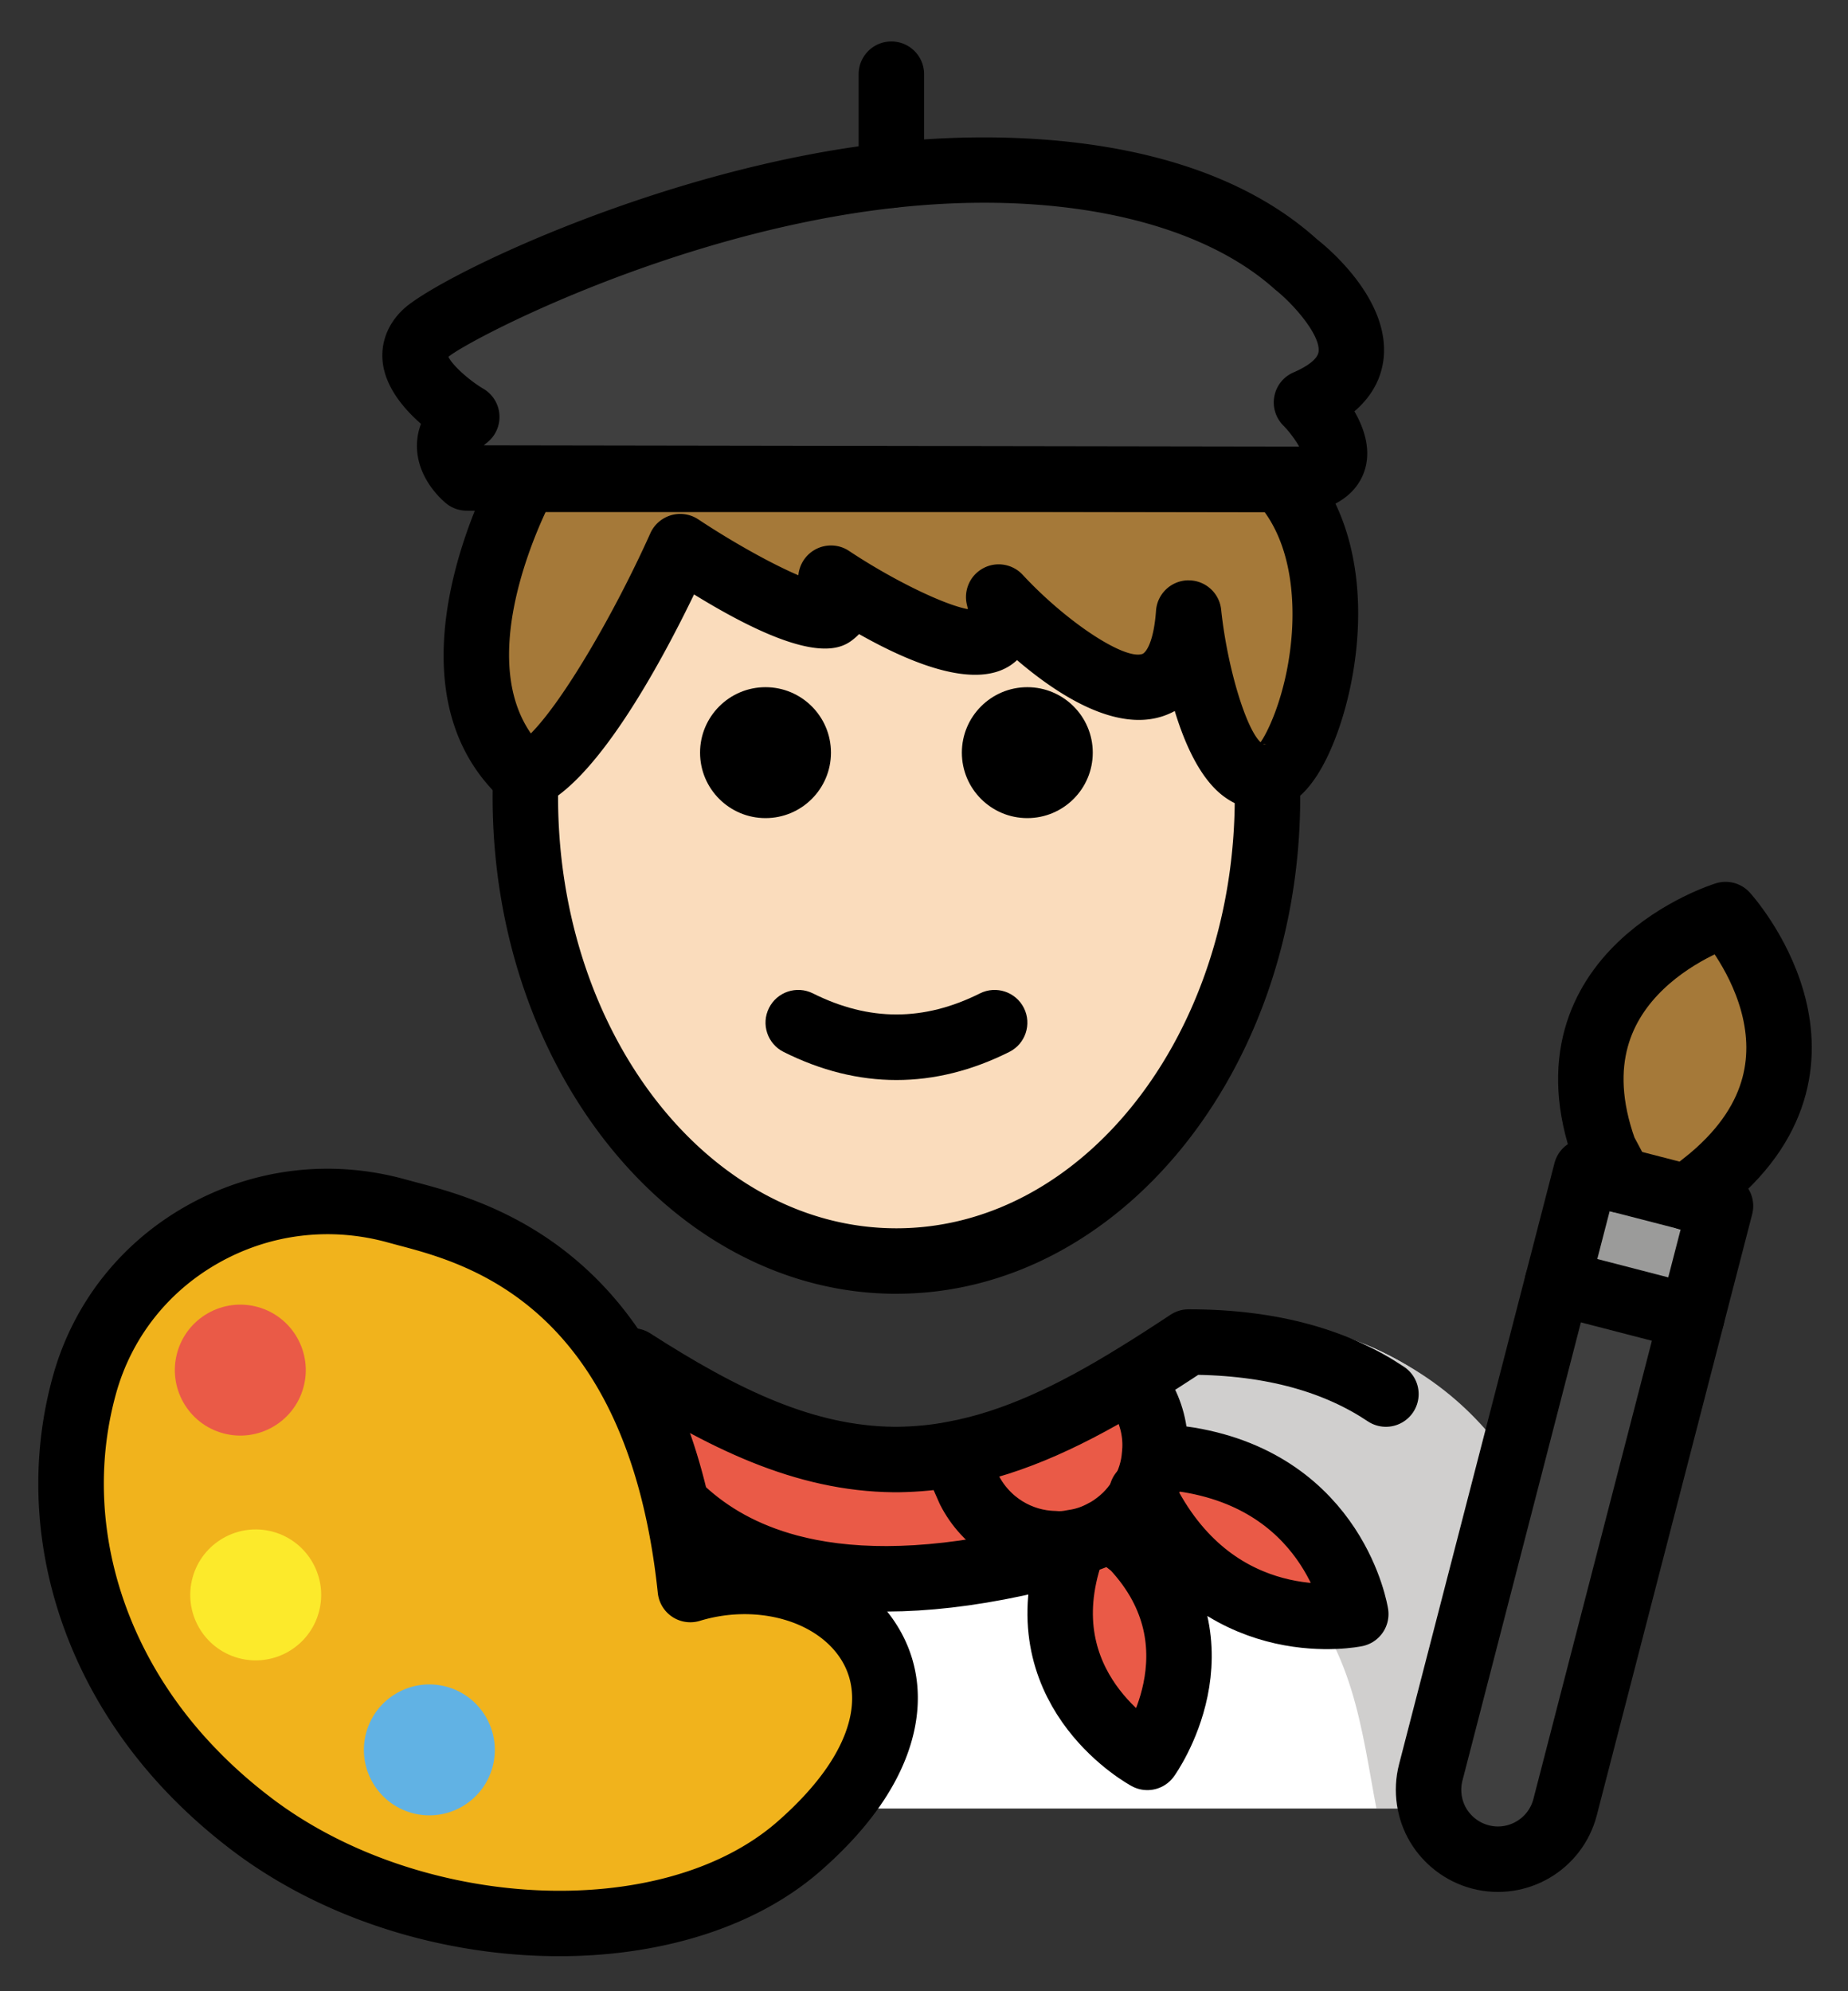<svg xmlns="http://www.w3.org/2000/svg" role="img" viewBox="8.58 3.95 56.47 60.84"><rect x="8.58" y="3.95" width="56.47" height="60.84" fill="#333333" stroke="none"/><title>1F9D1-1F3FB-200D-1F3A8.svg</title><path fill="#3F3F3F" d="M22.843 18.554s-1.175-.964 0-1.867c0 0-2.434-1.438-1.259-2.555.73-.693 7.284-4.062 14.234-4.829 4.244-.469 9.381.033 12.343 2.705 0 0 3.615 2.831.343 4.237 0 0 1.93 1.93 0 2.35l-25.66-.041z"/><path fill="#FFF" d="M56.434 59.205s2.179-15.029-10.893-15.029c-3.477 2.308-6.455 3.904-9.803 3.897h.136c-3.348.007-6.327-1.589-9.803-3.897-13.071 0-10.893 15.029-10.893 15.029"/><path fill="#D0CFCE" d="M44.776 44.076c-3.803 2.535-5.848 3.599-10.722 4.305 15.671.494 15.671 6.022 16.585 10.821h6.134s2.399-15.126-11.997-15.126z"/><path fill="#EA5A47" d="M50.01 53.262s-3.9.82-6.18-3.07l-.34-.59c.21-.37.34-.78.37-1.2h.01l1.04.15c4.49.75 5.1 4.71 5.1 4.71z"/><path fill="#EA5A47" d="M43.49 49.602c-.22.4-.53.74-.93 1.01-.1.07-.21.13-.33.19-.27.14-.56.23-.85.27-.19.04-.39.06-.58.04-1.06-.02-2.08-.62-2.6-1.64l-.48-1.09v-.01c1.85-.34 3.64-1.2 5.54-2.37v.01l.3.77c.26.52.36 1.08.3 1.62-.03.42-.16.83-.37 1.2z"/><path fill="#EA5A47" d="M43.21 51.202c2.87 3.06.43 6.44.43 6.44s-3.56-1.91-2.45-5.91l.19-.64v-.02c.29-.04.58-.13.85-.27.12-.06.23-.12.33-.19l.09.15.56.44zm-2.41-.09l-.02.34c-13.41 3.47-13.75-6.5-13.75-6.5 3.15 2.1 5.85 3.56 8.87 3.59h.13c.57-.01 1.13-.06 1.69-.17v.01l.48 1.09c.52 1.02 1.54 1.62 2.6 1.64z"/><path fill="#F1B31C" d="M16.252 59.666c-.456-.347-.88-.707-1.273-1.077-.27-.254-.526-.513-.768-.776-3.341-3.636-4.011-8.078-3.052-11.545 1.129-4.084 5.406-6.472 9.551-5.319 1.962.546 7.917 1.613 8.964 11.565 3.846-1.175 7.774 1.902 5.029 5.962-.414.612-.979 1.246-1.719 1.891-3.798 3.311-11.64 3.179-16.732-.701z"/><path fill="#EA5A47" d="M17.851 46.343c-.294 1.065-1.397 1.689-2.461 1.395-1.064-.294-1.689-1.396-1.395-2.461.294-1.064 1.397-1.689 2.461-1.395 1.064.294 1.689 1.397 1.395 2.461"/><path fill="#61B2E4" d="M23.628 57.946c-.294 1.065-1.397 1.689-2.461 1.395-1.064-.294-1.689-1.396-1.395-2.461.294-1.064 1.397-1.689 2.461-1.395s1.689 1.397 1.395 2.461"/><path fill="#3F3F3F" d="M60.275 44.195l-3.871 14.968c-.293 1.133-1.45 1.815-2.583 1.522-.561-.145-1.024-.513-1.297-.976-.273-.463-.37-1.046-.225-1.607L56.17 43.133l4.105 1.062z"/><path fill="#9B9B9A" d="M61.154 40.796l-.879 3.399-4.105-1.062.879-3.398 1.036.268 2.052.53z"/><path fill="#A57939" d="M61.308 31.891s3.955 4.359-.441 8.056l-.73.586-2.053-.531-.48-.899c-1.964-5.466 3.704-7.212 3.704-7.212z"/><path fill="#FCEA2B" d="M18.322 53.211c-.294 1.065-1.397 1.689-2.461 1.395-1.064-.294-1.689-1.396-1.395-2.461.294-1.064 1.397-1.689 2.461-1.395 1.064.294 1.689 1.397 1.395 2.461"/><g><path fill="#a57939" d="M29.365 20.652s6.044 4.012 4.607.965c0 0 6 3.997 5.125.576 0 0 5.42 5.857 5.804.488 0 0 .548 5.266 2.397 5 1.122 0 3.154-6.112.397-9.085H24.633s-3.37 6.054.012 9.085c1.895-.736 4.72-7.028 4.72-7.028z"/></g><g><path fill="#fadcbc" d="M44.901 22.68c-.384 5.369-5.804-.488-5.804-.488.875 3.421-5.125-.576-5.125-.576 1.437 3.047-4.607-.965-4.607-.965s-2.792 6.216-4.687 7.01c-.023.368-.045.736-.045 1.111 0 7.828 5.076 14.173 11.338 14.173s11.338-6.346 11.338-14.173c0-.369-.022-.732-.044-1.094-1.822.2-2.365-4.999-2.365-4.999z"/></g><g><path d="M41.972 26.945c0 1.105-.896 2-2 2s-2-.895-2-2c0-1.103.896-2 2-2s2 .896 2 2m-8 0c0 1.105-.896 2-2 2s-2-.895-2-2c0-1.103.896-2 2-2s2 .896 2 2m2 10.002c-1.152 0-2.304-.286-3.447-.858-.494-.247-.694-.848-.447-1.342.247-.494.846-.694 1.342-.447 1.718.859 3.388.859 5.106 0 .495-.247 1.095-.046 1.342.447.247.494.047 1.095-.447 1.342-1.143.572-2.295.858-3.447.858z"/><path d="M35.972 43.478c-6.804 0-12.339-6.807-12.339-15.173 0-.222.004-.443.013-.663l1.998.075c-.007.195-.011.391-.011.587 0 7.264 4.638 13.173 10.339 13.173s10.339-5.909 10.339-13.173c0-.198-.004-.396-.01-.592l1.998-.066c.008.218.012.438.012.658 0 8.367-5.535 15.173-12.339 15.173zm12.531-23.884h-.002l-25.66-.041a1.002 1.002 0 0 1-.633-.227c-.15-.124-.903-.792-.887-1.785.003-.184.033-.404.124-.641-.522-.456-1.082-1.113-1.17-1.881-.067-.596.152-1.168.62-1.612 1.025-.976 7.913-4.337 14.813-5.099 2.639-.289 9.196-.585 13.122 2.958.335.259 2.26 1.868 2.023 3.688-.06.459-.274 1.04-.886 1.564.294.508.508 1.141.323 1.769-.11.376-.462 1.043-1.577 1.285a.997.997 0 0 1-.212.023zm-25.138-2.039l24.913.039c-.112-.205-.314-.474-.482-.642-.234-.234-.338-.57-.275-.895.062-.326.283-.6.588-.73.217-.093.725-.34.763-.629.065-.498-.744-1.44-1.328-1.902-2.358-2.125-6.677-3.043-11.615-2.498-6.753.746-13.028 4.037-13.646 4.553.109.243.611.706 1.069.977.286.169.47.469.489.8.021.332-.126.651-.389.854-.038.029-.066.054-.087.075z"/><path d="M35.818 10.303c-.553 0-1-.448-1-1V6.217c0-.552.447-1 1-1 .553 0 1 .448 1 1v3.085c0 .552-.447 1-1 1zm11.344 18.387c-.435 0-.855-.149-1.226-.438-.683-.532-1.147-1.554-1.459-2.579a2.277 2.277 0 0 1-.329.146c-1.468.514-3.247-.638-4.49-1.701a1.621 1.621 0 0 1-.166.135c-1.052.745-2.925.052-4.661-.93a1.232 1.232 0 0 1-.1.095c-.362.313-1.176 1.011-4.943-1.307-1.024 2.12-3.022 5.818-4.781 6.502-.352.136-.749.064-1.03-.188-3.93-3.524-.371-10.04-.218-10.316.177-.317.511-.514.874-.514h23.061c.278 0 .544.116.733.32 2.353 2.537 1.781 6.723.823 8.918-.516 1.182-1.145 1.802-1.871 1.845a1.929 1.929 0 0 1-.218.012zm.023-2c.004.002.009.004.014.006.046-.006.051-.016.098-.016-.04 0-.078.003-.111.009zm-2.284-5.009c.511 0 .941.386.994.895.184 1.747.755 3.634 1.205 4.052.3-.434.842-1.687.956-3.346.062-.898.024-2.503-.833-3.688H25.252c-.595 1.28-1.914 4.656-.45 6.764 1.012-1.021 2.576-3.722 3.651-6.116.12-.268.353-.469.635-.551.281-.082.586-.035.83.127 1.083.718 2.272 1.374 3.058 1.708.023-.252.142-.493.343-.667.34-.294.836-.325 1.207-.076 1.342.892 2.91 1.649 3.631 1.778-.008-.037-.017-.077-.028-.122-.113-.443.089-.907.49-1.125.401-.22.901-.137 1.212.198 1.331 1.435 3.103 2.604 3.656 2.418.114-.041.35-.369.418-1.322.037-.517.463-.92.981-.928h.017z"/><path fill="none" stroke="#000" stroke-linecap="round" stroke-linejoin="round" stroke-miterlimit="10" stroke-width="2" d="M42.23 50.802c.12-.06.23-.12.33-.19.4-.27.71-.61.93-1.01.21-.37.34-.78.37-1.2.06-.54-.04-1.1-.3-1.62l-.3-.77m-1.03 4.79c-.27.14-.56.23-.85.27-.19.04-.39.06-.58.04-1.06-.02-2.08-.62-2.6-1.64l-.48-1.09"/><path fill="none" stroke="#000" stroke-linecap="round" stroke-linejoin="round" stroke-miterlimit="10" stroke-width="2" d="M50.93 46.542c-1.45-.97-3.4-1.59-6.03-1.59-.56.37-1.1.72-1.64 1.05-1.9 1.17-3.69 2.03-5.54 2.37-.56.11-1.12.16-1.69.17h-.13c-2.735-.027-5.208-1.227-7.99-3.013m14.74 5.233l.56.44c2.87 3.06.43 6.44.43 6.44s-3.56-1.91-2.45-5.91l.19-.64M29.463 50.111c.396.363.856.701 1.39.994.535.293 1.144.541 1.838.726.208.055.424.105.647.148 1.871.362 4.297.288 7.441-.526m2.69-1.89l.02.04.34.59c2.28 3.89 6.18 3.07 6.18 3.07s-.61-3.96-5.1-4.71l-1.04-.15"/><path d="M25.66 63.716c-3.484 0-7.184-1.098-10.015-3.254-.475-.362-.93-.747-1.353-1.145-.287-.272-.561-.547-.818-.828-3.24-3.526-4.467-8.195-3.279-12.488.612-2.216 2.059-4.064 4.072-5.202 2.049-1.159 4.43-1.446 6.711-.813l.31.084c2.189.579 7.87 2.083 9.242 11.244 2.09-.257 4.147.495 5.264 2.007 1.195 1.618 1.1 3.701-.263 5.716-.477.706-1.112 1.407-1.89 2.085-1.996 1.739-4.905 2.595-7.981 2.595zm-8.802-4.846c4.559 3.474 11.933 3.826 15.469.743.646-.564 1.167-1.135 1.548-1.697.871-1.289.981-2.499.31-3.407-.814-1.101-2.587-1.535-4.218-1.039-.286.088-.597.042-.844-.122a1.001 1.001 0 0 1-.442-.73c-.924-8.769-5.816-10.062-7.904-10.615l-.334-.09c-1.765-.491-3.607-.269-5.189.626-1.549.876-2.66 2.295-3.13 3.995-1.002 3.623.054 7.587 2.824 10.601.227.246.465.488.717.726.372.35.773.69 1.194 1.009z"/><path fill="none" stroke="#000" stroke-linecap="round" stroke-linejoin="round" stroke-miterlimit="10" stroke-width="2" d="M58.085 40.003l-.48-.899c-1.964-5.466 3.704-7.212 3.704-7.212s3.955 4.359-.441 8.056l-.73.586m.138 3.661l-3.871 14.968c-.293 1.133-1.45 1.815-2.583 1.522-.561-.145-1.024-.513-1.297-.976-.273-.463-.37-1.046-.225-1.607L56.17 43.133"/><path fill="none" stroke="#000" stroke-linecap="round" stroke-linejoin="round" stroke-miterlimit="10" stroke-width="2" d="M60.275 44.195l.879-3.399-1.017-.263-2.052-.53-1.036-.268-.879 3.398z"/></g></svg>